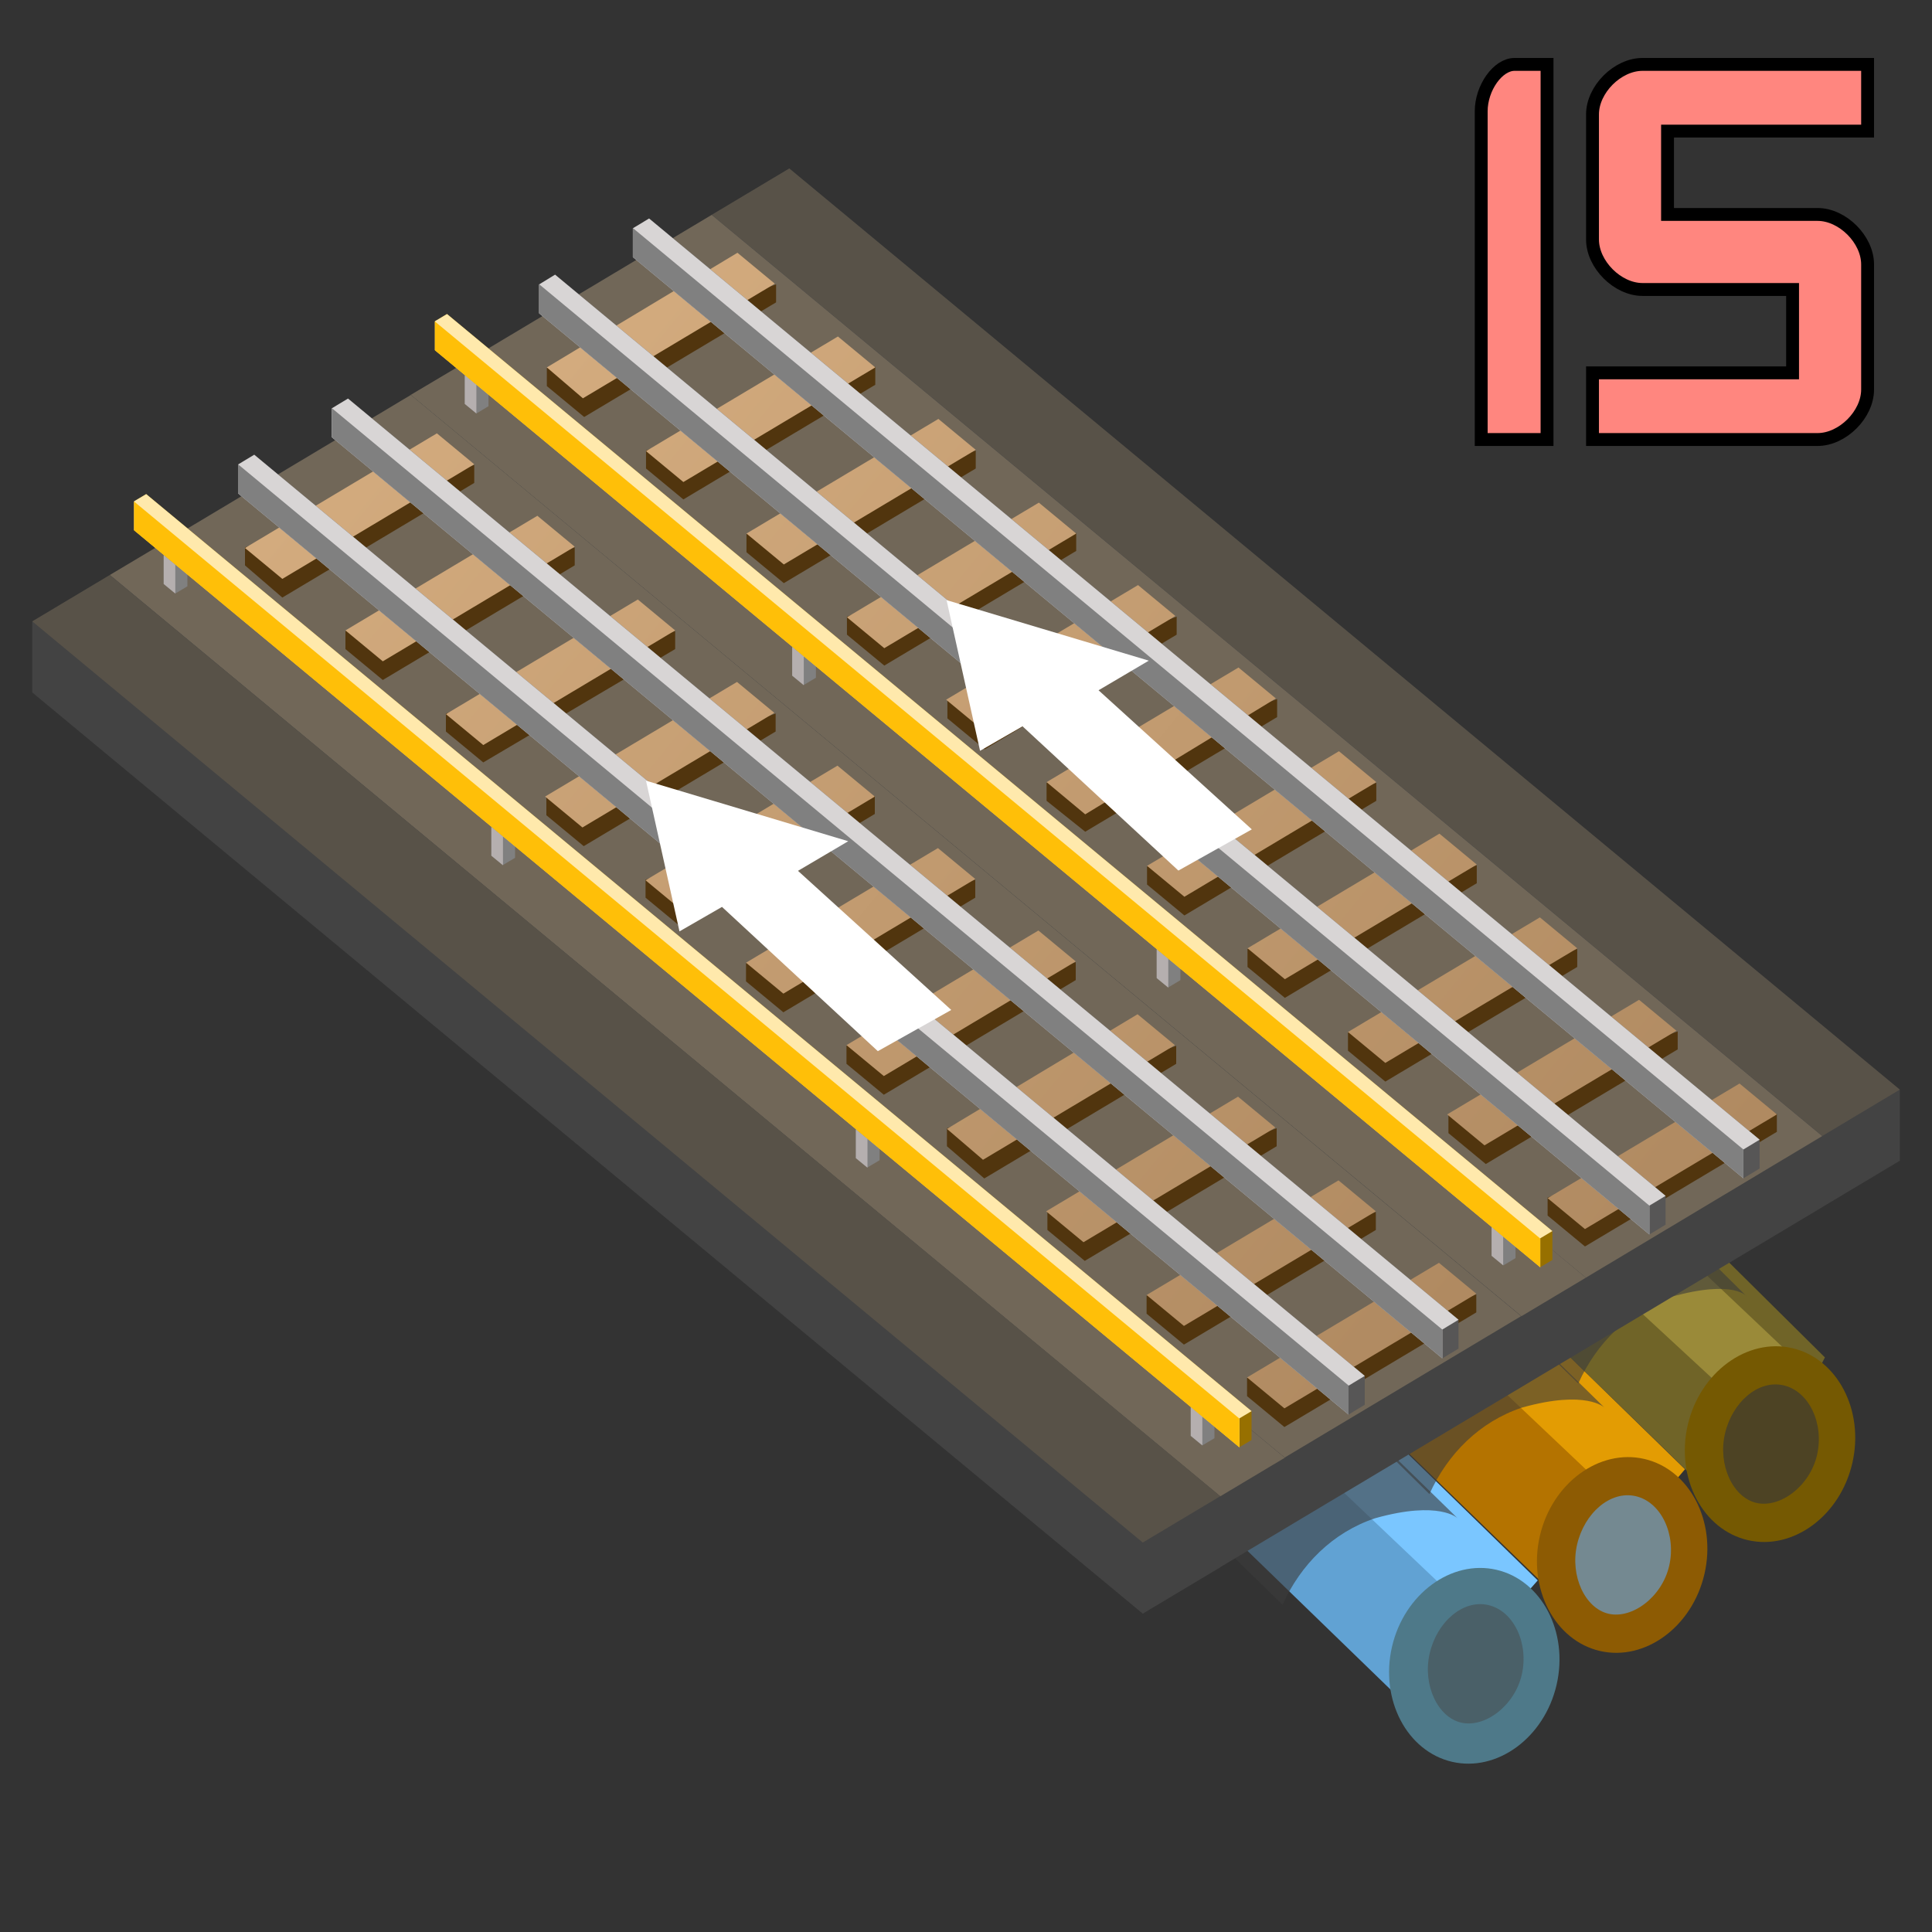 <?xml version="1.0" encoding="utf-8"?>
<!-- Generator: Adobe Illustrator 25.2.0, SVG Export Plug-In . SVG Version: 6.00 Build 0)  -->
<svg version="1.1" id="Layer_1" xmlns:serif="http://www.serif.com/" xmlns:space="preserve"
	 xmlns="http://www.w3.org/2000/svg" xmlns:xlink="http://www.w3.org/1999/xlink" x="0px" y="0px" viewBox="0 0 150 150"
	 style="enable-background:new 0 0 150 150;" xml:space="preserve">
<rect x="0" y="0" width="150" height="150" fill="#333333" stroke="none"/>
<style type="text/css">
	.st0{fill:#706428;}
	.st1{fill:#B47300;}
	.st2{fill:#61A2D3;}
	.st3{fill:#9A8A39;}
	.st4{fill:#E39C03;}
	.st5{fill:#7AC6FF;}
	.st6{fill:#3B3B3B;fill-opacity:0.61;}
	.st7{fill:#4D4324;}
	.st8{fill:#755902;}
	.st9{fill:#748991;}
	.st10{fill:#8D5B03;}
	.st11{fill:#4A6068;}
	.st12{fill:#4E7989;}
	.st13{fill:none;}
	.st14{fill-rule:evenodd;clip-rule:evenodd;fill:#434343;}
	.st15{fill-rule:evenodd;clip-rule:evenodd;fill:#585248;}
	.st16{fill-rule:evenodd;clip-rule:evenodd;fill:#716758;}
	.st17{fill-rule:evenodd;clip-rule:evenodd;fill:#51350E;}
	.st18{fill-rule:evenodd;clip-rule:evenodd;fill:url(#SVGID_1_);}
	.st19{fill-rule:evenodd;clip-rule:evenodd;fill:#575656;}
	.st20{fill-rule:evenodd;clip-rule:evenodd;fill:#D8D5D5;}
	.st21{fill-rule:evenodd;clip-rule:evenodd;fill:#808080;}
	.st22{fill-rule:evenodd;clip-rule:evenodd;fill:#B5AFAF;}
	.st23{fill-rule:evenodd;clip-rule:evenodd;fill:#977000;}
	.st24{fill-rule:evenodd;clip-rule:evenodd;fill:#FFE9AC;}
	.st25{fill-rule:evenodd;clip-rule:evenodd;fill:#FFBF08;}
	.st26{fill:#FFFFFF;}
	.st27{fill-rule:evenodd;clip-rule:evenodd;fill:url(#SVGID_2_);}
	.st28{fill:#FF867F;stroke:#000000;stroke-miterlimit:10;}
</style>
<g transform="matrix(1,0,0,1,-8.841,-8.841)">
	<g id="Small-Cables-and-Pipes" transform="matrix(1.562,0,0,1.562,0,0)" serif:id="Small Cables and Pipes">
		<g transform="matrix(0.993,-0.122,0.122,0.993,-1075.63,610.44)">
			<path class="st0" d="M1228.2-390.2l-29.5-37.4l-7.3,5.7l31.6,39.3L1228.2-390.2z"/>
		</g>
		<g transform="matrix(0.993,-0.122,0.122,0.993,-1079.63,613.44)">
			<path class="st1" d="M1224.6-388.1l-28.7-36.4l-7.3,5.7l30.8,38.2L1224.6-388.1z"/>
		</g>
		<g transform="matrix(0.993,-0.122,0.122,0.993,-1083.63,616.44)">
			<path class="st2" d="M1221-386l-27.9-35.4l-7.3,5.7l30,37.2L1221-386z"/>
		</g>
		<g transform="matrix(0.993,-0.122,0.122,0.993,-1076.47,611.521)">
			<path class="st3" d="M1229.4-389.2l-31.4-38l-3.2,2.5l32,37.8L1229.4-389.2z"/>
		</g>
		<g transform="matrix(0.993,-0.122,0.122,0.993,-1080.47,613.521)">
			<path class="st4" d="M1225.8-388l-29.2-36.4l-3.2,2.5l29.9,36.2L1225.8-388z"/>
		</g>
		<g transform="matrix(0.993,-0.122,0.122,0.993,-1084.47,616.521)">
			<path class="st5" d="M1222.2-385.9l-28.4-35.4l-3.2,2.5l29,35.2L1222.2-385.9z"/>
		</g>
		<g transform="matrix(1,0,0,1,-1135.99,469.025)">
			<path class="st6" d="M1220.1-394.6c0.9-2,2.5-3.6,4.6-4.3c3.2-0.9,3.8,0,3.8,0l-30.4-30.1l-6.6,6.4L1220.1-394.6z"/>
		</g>
		<g transform="matrix(1,0,0,1,-1139.99,472.025)">
			<path class="st6" d="M1216.7-392.1c0.9-2,2.5-3.6,4.6-4.3c3.2-0.9,4.1,0,4.1,0l-29.8-29.2l-6.4,6.4L1216.7-392.1z"/>
		</g>
		<g transform="matrix(1,0,0,1,-1143.99,475.025)">
			<path class="st6" d="M1213.4-389.6c0.9-2,2.5-3.6,4.6-4.3c3.2-0.9,4.1,0,4.1,0l-29-28.3l-6.5,6.5L1213.4-389.6z"/>
		</g>
		<g transform="matrix(0.974,0.225,-0.225,0.974,52.692,44.179)">
			<path class="st7" d="M47.4,27.1c-1.8,0-3.3-1.8-3.3-3.9s1.5-3.9,3.3-3.9s3.3,1.8,3.3,3.9S49.2,27.1,47.4,27.1z"/>
		</g>
		<g transform="matrix(0.974,0.225,-0.225,0.974,52.692,44.179)">
			<path class="st8" d="M47.4,20.2c-1.3,0-2.3,1.4-2.3,3s1.1,3,2.3,3s2.4-1.4,2.4-3S48.7,20.2,47.4,20.2 M47.4,18.3
				c2.3,0,4.2,2.2,4.2,4.9s-1.9,4.9-4.2,4.9s-4.2-2.2-4.2-4.9S45.1,18.3,47.4,18.3z"/>
		</g>
		<g transform="matrix(0.974,0.225,-0.225,0.974,48.692,47.179)">
			<path class="st9" d="M44.7,30.3c-1.8,0-3.3-1.8-3.3-3.9s1.5-3.9,3.3-3.9s3.3,1.8,3.3,3.9S46.5,30.3,44.7,30.3z"/>
		</g>
		<g transform="matrix(0.974,0.225,-0.225,0.974,48.692,47.179)">
			<path class="st10" d="M44.7,23.4c-1.3,0-2.3,1.4-2.3,3s1.1,3,2.3,3s2.4-1.4,2.4-3S46,23.4,44.7,23.4 M44.7,21.5
				c2.3,0,4.2,2.2,4.2,4.9s-1.9,4.9-4.2,4.9s-4.2-2.2-4.2-4.9S42.4,21.5,44.7,21.5z"/>
		</g>
		<g transform="matrix(0.974,0.225,-0.225,0.974,44.692,50.179)">
			<path class="st11" d="M42,33.5c-1.8,0-3.3-1.8-3.3-3.9s1.5-3.9,3.3-3.9s3.3,1.8,3.3,3.9S43.8,33.5,42,33.5z"/>
		</g>
		<g transform="matrix(0.974,0.225,-0.225,0.974,44.692,50.179)">
			<path class="st12" d="M42,26.5c-1.3,0-2.3,1.4-2.3,3s1.1,3,2.3,3s2.4-1.4,2.4-3S43.3,26.5,42,26.5 M42,24.7
				c2.3,0,4.2,2.2,4.2,4.9s-1.9,4.9-4.2,4.9s-4.2-2.2-4.2-4.9S39.7,24.7,42,24.7z"/>
		</g>
	</g>
	<rect id="Extents" x="66.6" y="62.5" class="st13" width="86.3" height="83.3"/>
	<rect id="Position" x="66.6" y="62.5" class="st13" width="86.3" height="83.3"/>
</g>
<g transform="matrix(1,0,0,1,6.9,-17.444)">
	<g transform="matrix(0.2,0,0,0.2,11.861,-6.938)">
		<path class="st14" d="M643.7,572.5l-30.1,18L182.5,232.9v-27.5l30.1-18L643.7,545V572.5z"/>
	</g>
	<g transform="matrix(0.2,0,0,0.2,11.861,-6.938)">
		<path class="st15" d="M212.6,187.3l431.1,357.6l-30.1,18L182.5,205.3L212.6,187.3z"/>
	</g>
	<rect id="Position_1_" x="134.6" y="107.6" class="st13" width="6" height="3.6"/>
	<rect id="Extents_1_" x="48.4" y="30.5" class="st13" width="92.2" height="80.6"/>
</g>
<g transform="matrix(1,0,0,1,0.256,-13.468)">
	<g transform="matrix(0.2,0,0,0.2,8.5,-4.927)">
		<path class="st14" d="M663.6,560.6l-91.8,54.9L140.7,257.8v-27.5l91.8-54.9L663.6,533V560.6z"/>
	</g>
	<g transform="matrix(0.2,0,0,0.2,8.5,-4.927)">
		<path class="st16" d="M663.6,533l-91.8,55L140.7,230.3l91.8-54.9L663.6,533z"/>
	</g>
	<g transform="matrix(1,0,0,1,-1.06581e-14,0.743)">
		<path class="st17" d="M137.7,99.2v1.4l-14.9,8.9l-2.9-2.4v-1.4L137.7,99.2z M130,92.8v1.4l-14.9,8.9l-2.9-2.4v-1.4L130,92.8z
			 M122.2,86.4v1.4l-14.9,8.9l-2.9-2.4v-1.4L122.2,86.4z M114.4,79.9v1.4l-14.9,8.9l-2.9-2.4v-1.4L114.4,79.9z M106.6,73.5v1.4
			l-14.9,8.9l-2.9-2.4V80L106.6,73.5z M98.9,67v1.4L84,77.3l-3-2.4v-1.4L98.9,67z M91.1,60.6V62l-14.9,8.9l-2.9-2.4v-1.4L91.1,60.6z
			 M83.3,54.1v1.4l-14.9,8.9L65.5,62v-1.4L83.3,54.1z M75.5,47.7v1.4L60.6,58l-2.9-2.4v-1.4L75.5,47.7z M67.7,41.2v1.4l-14.9,8.9
			l-2.9-2.4v-1.4L67.7,41.2z M60,34.8v1.4l-14.9,8.9l-2.9-2.4v-1.4L60,34.8z"/>
	</g>
	<g transform="matrix(1,0,0,1,-1.06581e-14,-0.007)">
		
			<linearGradient id="SVGID_1_" gradientUnits="userSpaceOnUse" x1="-1202.361" y1="-2.835" x2="-1201.354" y2="-2.835" gradientTransform="matrix(82.774 67.891 -67.891 82.774 99380.031 81901.773)">
			<stop  offset="0" style="stop-color:#D3AB7E"/>
			<stop  offset="1" style="stop-color:#B08A61"/>
		</linearGradient>
		<path class="st18" d="M134.8,97.6l2.9,2.4l-14.9,8.9l-2.9-2.4L134.8,97.6z M127,91.1l2.9,2.4l-14.9,8.9l-2.9-2.4L127,91.1z
			 M119.3,84.7l2.9,2.4L107.3,96l-2.9-2.4L119.3,84.7z M111.5,78.2l2.9,2.4l-14.9,8.9l-2.9-2.4L111.5,78.2z M103.7,71.8l2.9,2.4
			l-14.9,8.9l-2.9-2.4L103.7,71.8z M95.9,65.3l2.9,2.4l-14.8,9l-3-2.5L95.9,65.3z M88.1,58.9l2.9,2.4l-14.9,8.9l-2.9-2.4L88.1,58.9z
			 M80.4,52.5l2.9,2.4l-14.9,8.9l-2.9-2.4L80.4,52.5z M72.6,46l2.9,2.4l-14.9,8.9l-2.9-2.4L72.6,46z M64.8,39.6l2.9,2.4l-14.9,8.9
			l-2.9-2.4L64.8,39.6z M57,33.1l2.9,2.4L45,44.4L42.2,42L57,33.1z"/>
	</g>
	<g transform="matrix(0.2,0,0,0.2,8.5,-4.927)">
		<path class="st19" d="M171.7,198.6l431.1,357.6v11.2l-6.3,3.8l-431-357.6v-11.2L171.7,198.6z"/>
	</g>
	<g transform="matrix(0.2,0,0,0.2,8.5,-4.927)">
		<path class="st20" d="M171.7,198.6l431.1,357.6l-6.3,3.8v11.2l-431-357.6v-11.2L171.7,198.6z"/>
	</g>
	<g transform="matrix(0.2,0,0,0.2,8.5,-4.927)">
		<path class="st21" d="M165.5,202.3l431,357.7v11.2l-431-357.6V202.3z"/>
	</g>
	<g transform="matrix(0.2,0,0,0.2,8.5,-4.927)">
		<path class="st19" d="M208.2,176.8l431.1,357.6v11.2l-6.3,3.8L201.9,191.8v-11.2L208.2,176.8z"/>
	</g>
	<g transform="matrix(0.2,0,0,0.2,8.5,-4.927)">
		<path class="st20" d="M208.2,176.8l431.1,357.6l-6.3,3.8v11.2L201.9,191.8v-11.2L208.2,176.8z"/>
	</g>
	<g transform="matrix(0.2,0,0,0.2,8.5,-4.927)">
		<path class="st21" d="M201.9,180.5L633,538.2v11.2L201.9,191.8V180.5z"/>
	</g>
	<rect id="Position_2_" x="122.9" y="107.2" class="st13" width="18.4" height="11"/>
	<rect id="Extents_2_" x="36.6" y="30.2" class="st13" width="104.6" height="88"/>
</g>
<g transform="matrix(1,0,0,1,-6.112,-10.552)">
	<g transform="matrix(0.2,0,0,0.2,13.038,-6.748)">
		<path class="st14" d="M581,610l-25.1,15L124.8,267.4v-27.5l23.6-14.1L581,582.5V610z"/>
	</g>
	<g transform="matrix(0.2,0,0,0.2,13.038,-6.748)">
		<path class="st16" d="M149.9,224.9L581,582.5l-25.1,15L124.8,239.8L149.9,224.9z"/>
	</g>
	<g transform="matrix(0.2,0,0,0.2,13.038,-6.748)">
		<path class="st21" d="M549.2,560l4.5,3.7v11.2l-4.7,2.8l-4.5-3.7v-11.2L549.2,560z"/>
	</g>
	<g transform="matrix(0.2,0,0,0.2,13.038,-6.748)">
		<path class="st22" d="M544.4,574v-11.2l4.5,3.7v11.2L544.4,574z"/>
	</g>
	<g transform="matrix(0.2,0,0,0.2,13.038,-6.748)">
		<path class="st21" d="M150.5,229.3l4.5,3.7v11.2l-4.7,2.8l-4.5-3.7v-11.2L150.5,229.3z"/>
	</g>
	<g transform="matrix(0.2,0,0,0.2,13.038,-6.748)">
		<path class="st22" d="M145.8,243.3v-11.2l4.5,3.7V247L145.8,243.3z"/>
	</g>
	<g transform="matrix(0.2,0,0,0.2,13.038,-6.748)">
		<path class="st21" d="M277.6,334.7l4.5,3.7v11.2l-4.7,2.8l-4.5-3.7v-11.2L277.6,334.7z"/>
	</g>
	<g transform="matrix(0.2,0,0,0.2,13.038,-6.748)">
		<path class="st22" d="M272.9,348.8v-11.2l4.5,3.7v11.2L272.9,348.8z"/>
	</g>
	<g transform="matrix(0.2,0,0,0.2,13.038,-6.748)">
		<path class="st21" d="M419.1,452.1l4.5,3.7V467l-4.7,2.8l-4.5-3.7V455L419.1,452.1z"/>
	</g>
	<g transform="matrix(0.2,0,0,0.2,13.038,-6.748)">
		<path class="st22" d="M414.4,466.2V455l4.5,3.7v11.2L414.4,466.2z"/>
	</g>
	<g transform="matrix(0.2,0,0,0.2,13.038,-6.748)">
		<path class="st23" d="M138.9,208.4l429.1,356v11.2l-4.7,2.8l-429.1-356v-11.2L138.9,208.4z"/>
	</g>
	<g transform="matrix(0.2,0,0,0.2,13.038,-6.748)">
		<path class="st24" d="M138.9,208.4l429.1,356l-4.7,2.8v11.2l-429.1-356v-11.2L138.9,208.4z"/>
	</g>
	<g transform="matrix(0.2,0,0,0.2,13.038,-6.748)">
		<path class="st25" d="M134.2,211.3l429.1,356v11.2l-429.1-356C134.2,222.5,134.2,211.3,134.2,211.3z"/>
	</g>
	<rect id="Position_3_" x="124.2" y="115.3" class="st13" width="5" height="3"/>
	<rect id="Extents_3_" x="38" y="34.9" class="st13" width="91.2" height="83.3"/>
</g>
<g transform="matrix(1,0,0,1,-1.109,-12.658)">
	<g transform="matrix(1,0,0,1,-15692.6,-2392.75)">
		<path class="st26" d="M15767.2,2452l2.6,11.7l3.3-1.9l12.1,11.2l5.7-3.2l-11.9-10.8l3.9-2.3L15767.2,2452z"/>
	</g>
	<rect id="Position_4_" x="121.7" y="107.9" class="st13" width="18.4" height="11"/>
	<rect id="Extents_4_" x="35.5" y="30.8" class="st13" width="104.6" height="88"/>
</g>
<g transform="matrix(1,0,0,1,-12.48,-5.848)">
	<g transform="matrix(0.2,0,0,0.2,8.5,-4.927)">
		<path class="st14" d="M610.4,592.4l-91.8,54.9l-431-357.7v-27.5l91.8-54.9l431.1,357.6v27.6H610.4z"/>
	</g>
	<g transform="matrix(0.2,0,0,0.2,8.5,-4.927)">
		<path class="st16" d="M610.4,564.8l-91.8,54.9l-431-357.6l91.8-54.9L610.4,564.8z"/>
	</g>
	<g transform="matrix(1,0,0,1,-1.06581e-14,0.743)">
		<path class="st17" d="M127.1,105.6v1.4l-14.9,8.9l-2.9-2.4v-1.4L127.1,105.6z M119.3,99.2v1.4l-14.9,8.9l-2.9-2.4v-1.4L119.3,99.2
			z M111.6,92.7v1.4L96.7,103l-2.9-2.4v-1.4L111.6,92.7z M103.8,86.3v1.4l-14.9,8.9L86,94.1v-1.4L103.8,86.3z M96,79.8v1.4
			l-14.9,8.9l-2.9-2.4v-1.4L96,79.8z M88.2,73.4v1.4l-14.9,8.9l-2.9-2.4v-1.4L88.2,73.4z M80.4,66.9v1.4l-14.9,8.9l-2.9-2.4v-1.4
			L80.4,66.9z M72.7,60.5v1.4l-14.9,8.9l-2.9-2.4V67L72.7,60.5z M64.9,54.1v1.4L50,64.3l-2.9-2.4v-1.4L64.9,54.1z M57.1,47.6V49
			l-14.9,8.9l-2.9-2.4v-1.4L57.1,47.6z M49.3,41.2v1.4l-14.9,8.9L31.5,49v-1.4L49.3,41.2z"/>
	</g>
	<g transform="matrix(1,0,0,1,-1.06581e-14,-0.007)">
		
			<linearGradient id="SVGID_2_" gradientUnits="userSpaceOnUse" x1="-1176.89" y1="-2.833" x2="-1175.883" y2="-2.833" gradientTransform="matrix(82.774 67.891 -67.891 82.774 97261.148 80178.711)">
			<stop  offset="0" style="stop-color:#D3AB7E"/>
			<stop  offset="1" style="stop-color:#B08A61"/>
		</linearGradient>
		<path class="st27" d="M124.2,103.9l2.9,2.4l-14.9,8.9l-2.9-2.4L124.2,103.9z M116.4,97.5l2.9,2.4l-14.9,8.9l-2.9-2.4L116.4,97.5z
			 M108.6,91l2.9,2.4l-14.9,8.9l-2.9-2.4L108.6,91z M100.8,84.6l2.9,2.4l-14.9,8.9L86,93.5L100.8,84.6z M93.1,78.1l2.9,2.4
			l-14.9,8.9L78.2,87L93.1,78.1z M85.3,71.7l2.9,2.4L73.3,83l-2.9-2.4L85.3,71.7z M77.5,65.3l2.9,2.4l-14.9,8.9l-2.9-2.4L77.5,65.3z
			 M69.7,58.8l2.9,2.4l-14.9,8.9l-2.9-2.4L69.7,58.8z M62,52.4l2.9,2.4L50,63.7l-2.9-2.4L62,52.4z M54.2,45.9l2.9,2.4l-14.9,8.9
			l-2.9-2.4L54.2,45.9z M46.4,39.5l2.9,2.4l-14.9,8.9l-2.9-2.4L46.4,39.5z"/>
	</g>
	<g transform="matrix(0.2,0,0,0.2,8.5,-4.927)">
		<path class="st19" d="M118.6,230.4L549.7,588v11.2l-6.3,3.8L112.3,245.4v-11.2L118.6,230.4z"/>
	</g>
	<g transform="matrix(0.2,0,0,0.2,8.5,-4.927)">
		<path class="st20" d="M118.6,230.4L549.7,588l-6.3,3.8V603L112.3,245.4v-11.2L118.6,230.4z"/>
	</g>
	<g transform="matrix(0.2,0,0,0.2,8.5,-4.927)">
		<path class="st21" d="M112.3,234.1l431.1,357.6V603L112.3,245.4V234.1z"/>
	</g>
	<g transform="matrix(0.2,0,0,0.2,8.5,-4.927)">
		<path class="st19" d="M155,208.6l431.1,357.6v11.2l-6.3,3.8L148.7,223.6v-11.2L155,208.6z"/>
	</g>
	<g transform="matrix(0.2,0,0,0.2,8.5,-4.927)">
		<path class="st20" d="M155,208.6l431.1,357.6l-6.3,3.8v11.2L148.7,223.6v-11.2L155,208.6z"/>
	</g>
	<g transform="matrix(0.2,0,0,0.2,8.5,-4.927)">
		<path class="st21" d="M148.7,212.3L579.8,570v11.2L148.7,223.6V212.3z"/>
	</g>
	<rect id="Position_5_" x="112.2" y="113.5" class="st13" width="18.4" height="11"/>
	<rect id="Extents_5_" x="26" y="36.5" class="st13" width="104.6" height="88"/>
</g>
<g transform="matrix(1,0,0,1,-18.848,-2.932)">
	<g transform="matrix(0.2,0,0,0.2,13.038,-6.748)">
		<path class="st14" d="M527.8,641.8l-25.1,15l-431-357.6v-27.5l23.6-14.1l432.5,356.8V641.8z"/>
	</g>
	<g transform="matrix(0.2,0,0,0.2,13.038,-6.748)">
		<path class="st16" d="M96.7,256.7l431.1,357.6l-25.1,15l-431-357.7L96.7,256.7z"/>
	</g>
	<g transform="matrix(0.2,0,0,0.2,13.038,-6.748)">
		<path class="st21" d="M496,591.8l4.5,3.7v11.2l-4.7,2.8l-4.5-3.7v-11.2L496,591.8z"/>
	</g>
	<g transform="matrix(0.2,0,0,0.2,13.038,-6.748)">
		<path class="st22" d="M491.3,605.8v-11.2l4.5,3.7v11.2L491.3,605.8z"/>
	</g>
	<g transform="matrix(0.2,0,0,0.2,13.038,-6.748)">
		<path class="st21" d="M97.3,261l4.5,3.7V276l-4.7,2.8l-4.5-3.7v-11.2L97.3,261z"/>
	</g>
	<g transform="matrix(0.2,0,0,0.2,13.038,-6.748)">
		<path class="st22" d="M92.6,275.1v-11.2l4.5,3.7v11.2L92.6,275.1z"/>
	</g>
	<g transform="matrix(0.2,0,0,0.2,13.038,-6.748)">
		<path class="st21" d="M224.5,366.5l4.5,3.7v11.2l-4.7,2.8l-4.5-3.7v-11.2L224.5,366.5z"/>
	</g>
	<g transform="matrix(0.2,0,0,0.2,13.038,-6.748)">
		<path class="st22" d="M219.8,380.6v-11.2l4.5,3.7v11.2L219.8,380.6z"/>
	</g>
	<g transform="matrix(0.2,0,0,0.2,13.038,-6.748)">
		<path class="st21" d="M366,483.9l4.5,3.7v11.2l-4.7,2.8l-4.5-3.7v-11.2L366,483.9z"/>
	</g>
	<g transform="matrix(0.2,0,0,0.2,13.038,-6.748)">
		<path class="st22" d="M361.3,498v-11.2l4.5,3.7v11.2L361.3,498z"/>
	</g>
	<g transform="matrix(0.2,0,0,0.2,13.038,-6.748)">
		<path class="st23" d="M85.8,240.2l429.1,356v11.2l-4.7,2.8l-429.1-356V243L85.8,240.2z"/>
	</g>
	<g transform="matrix(0.2,0,0,0.2,13.038,-6.748)">
		<path class="st24" d="M85.8,240.2l429.1,356l-4.7,2.8v11.2l-429.1-356V243L85.8,240.2z"/>
	</g>
	<g transform="matrix(0.2,0,0,0.2,13.038,-6.748)">
		<path class="st25" d="M81.1,243.1l429.1,356v11.2l-429.1-356C81.1,254.3,81.1,243.1,81.1,243.1z"/>
	</g>
	<rect id="Position_6_" x="113.6" y="121.6" class="st13" width="5" height="3"/>
	<rect id="Extents_6_" x="27.4" y="41.3" class="st13" width="91.2" height="83.3"/>
</g>
<g transform="matrix(1,0,0,1,-13.845,-5.038)">
	<g transform="matrix(1,0,0,1,-15692.6,-2392.75)">
		<path class="st26" d="M15756.6,2458.4l2.6,11.7l3.3-1.9l12.1,11.2l5.7-3.2l-11.9-10.8l3.9-2.3L15756.6,2458.4z"/>
	</g>
	<rect id="Position_7_" x="111.1" y="114.2" class="st13" width="18.4" height="11"/>
	<rect id="Extents_7_" x="24.9" y="37.2" class="st13" width="104.6" height="88"/>
</g>
<g transform="matrix(1,0,0,1,-21.856,-0.239)">
	<g transform="matrix(0.2,0,0,0.2,11.861,-6.938)">
		<path class="st14" d="M523.7,644.3l-30.1,18L62.5,304.7v-27.5l30.1-18l431.1,357.6V644.3z"/>
	</g>
	<g transform="matrix(0.2,0,0,0.2,11.861,-6.938)">
		<path class="st15" d="M92.6,259.1l431.1,357.6l-30.1,18L62.5,277.1L92.6,259.1z"/>
	</g>
	<rect id="Position_8_" x="110.6" y="121.9" class="st13" width="6" height="3.6"/>
	<rect id="Extents_8_" x="24.4" y="44.9" class="st13" width="92.2" height="80.6"/>
</g>
<g>
	<path class="st28" d="M115,34.125V8.641C115,6.82,116.294,5,117.589,5l0,0h2.523v29.125H115z"/>
	<path class="st28" d="M123.642,34.125v-5.178h15.533v-6.472h-11.65c-1.942,0-3.883-1.942-3.883-3.883l0,0V8.883
		c0-1.942,1.942-3.883,3.883-3.883l0,0H145v5.178h-15.533v6.472h11.65c1.942,0,3.883,1.942,3.883,3.883l0,0v9.708
		c0,1.942-1.942,3.883-3.883,3.883l0,0L123.642,34.125L123.642,34.125z"/>
</g>
</svg>
